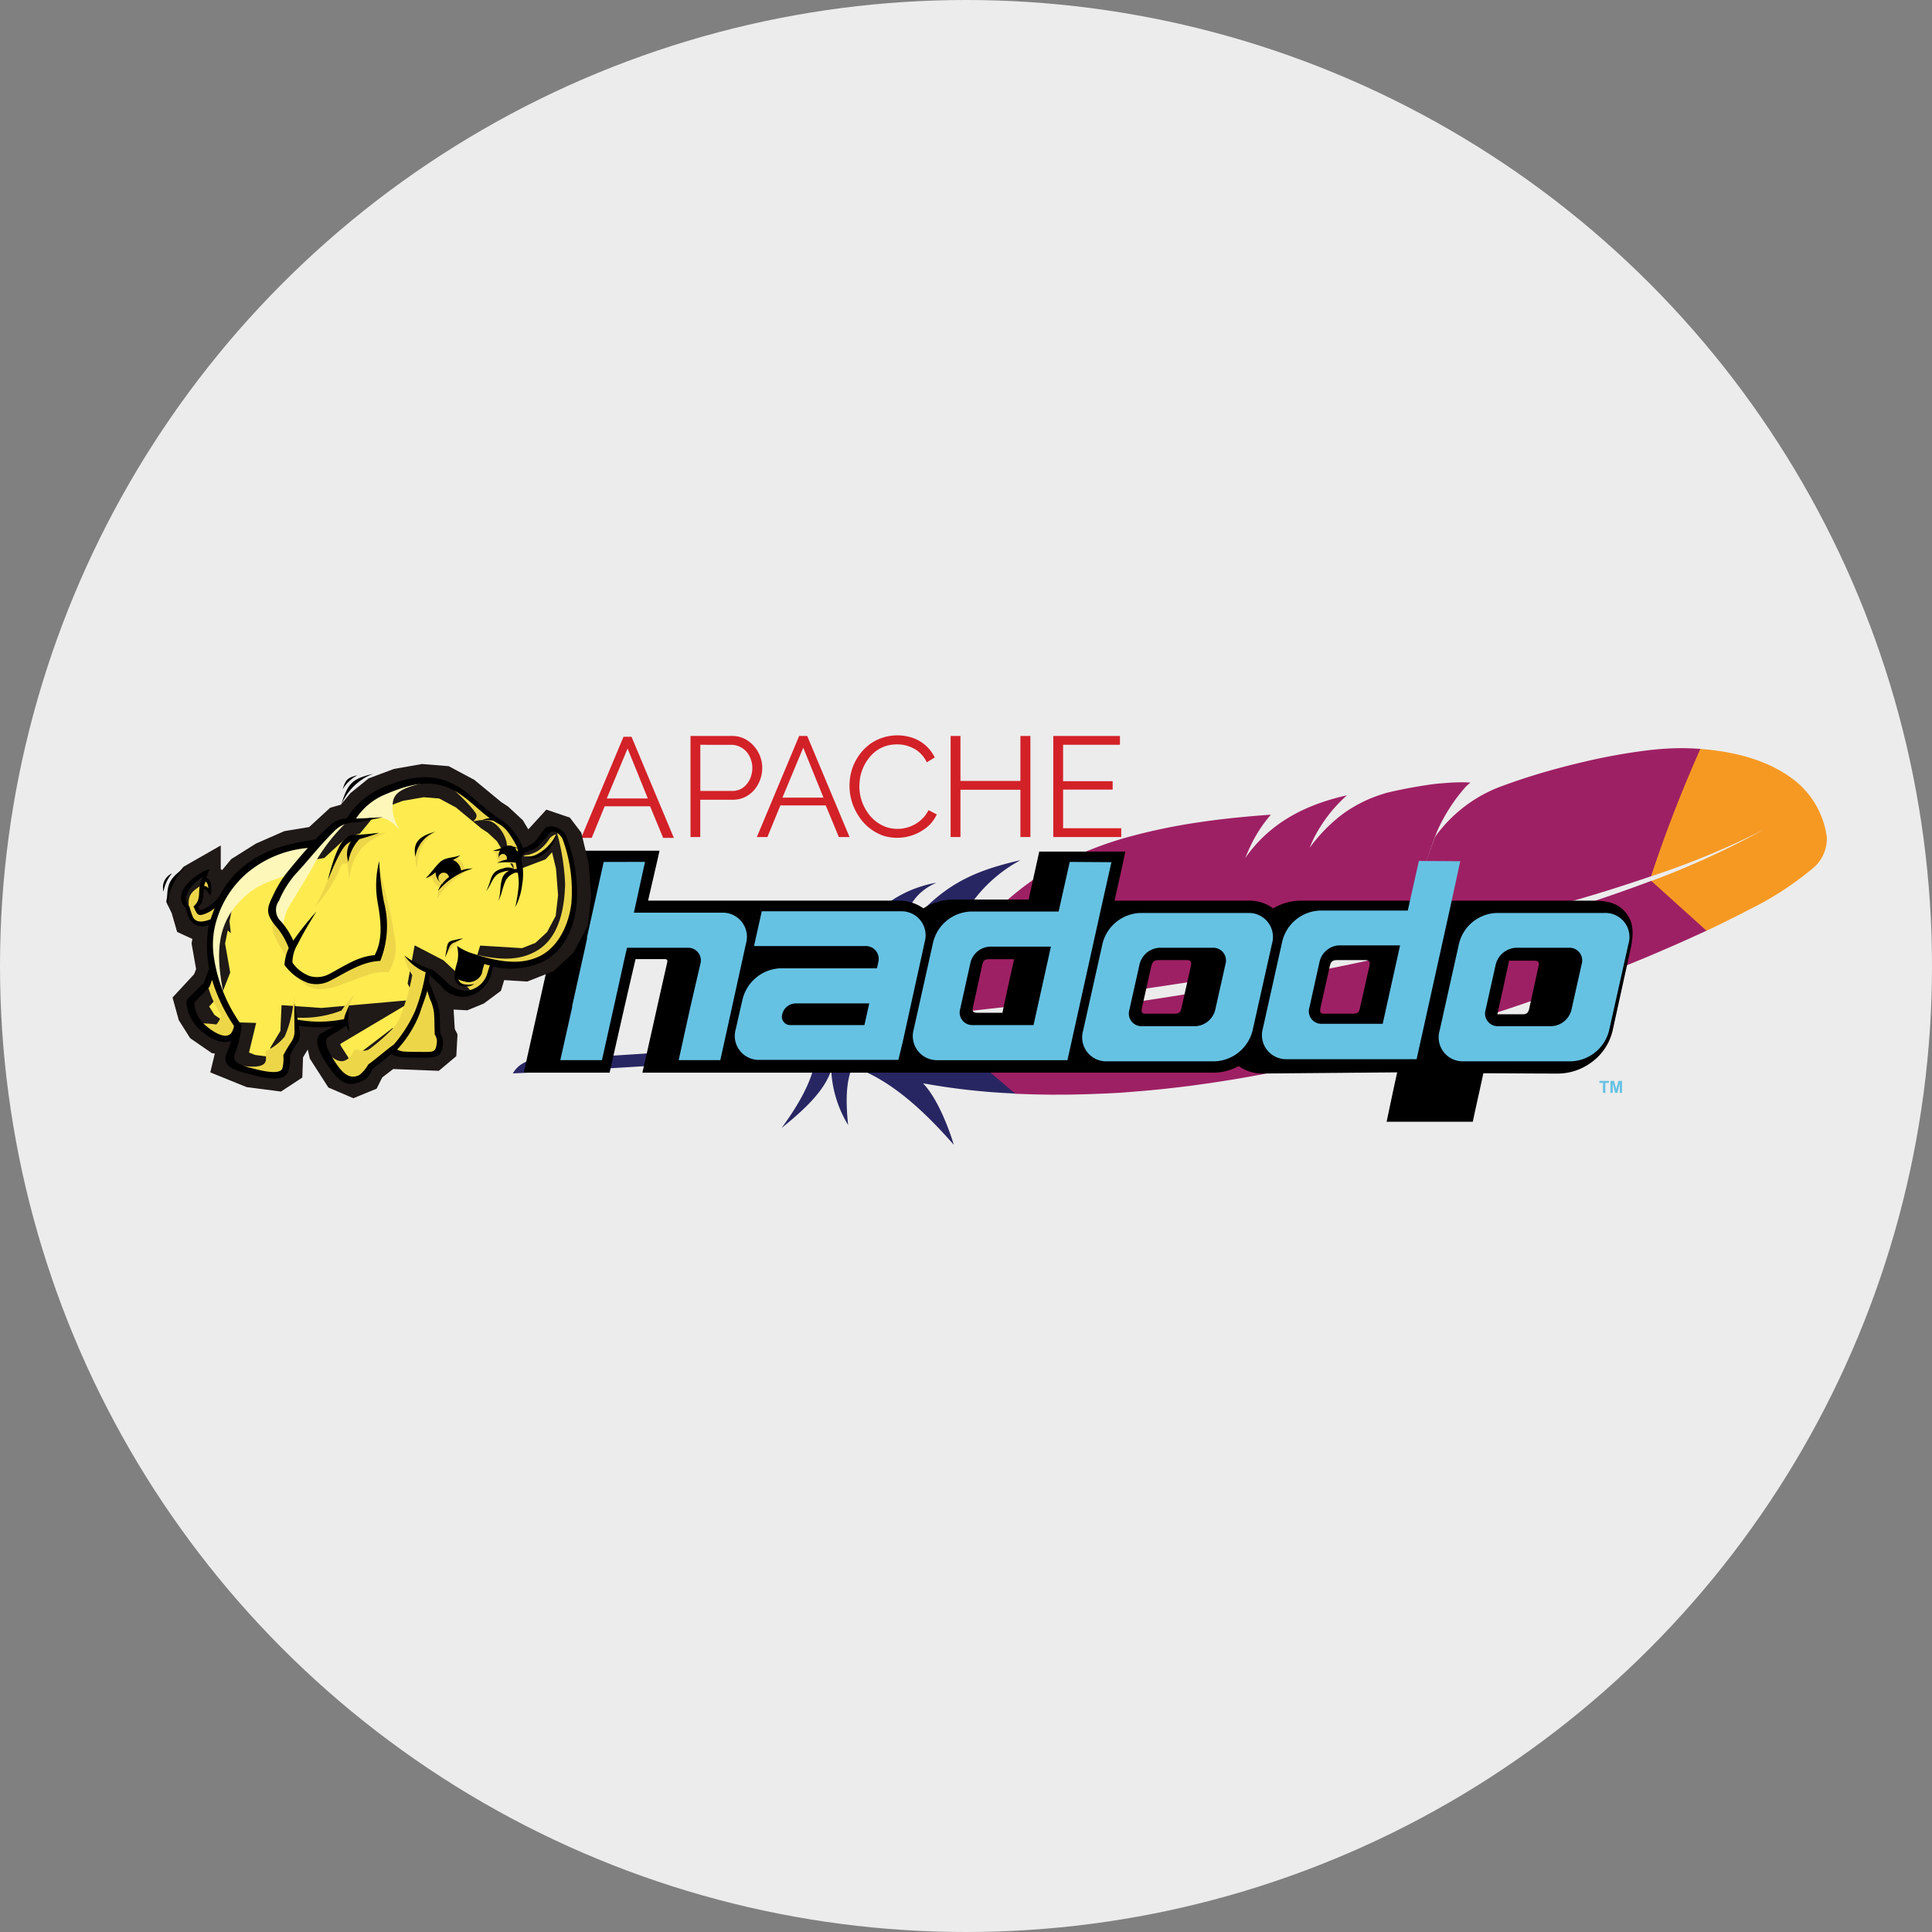 <svg xmlns="http://www.w3.org/2000/svg" xmlns:xlink="http://www.w3.org/1999/xlink" width="200" height="200" viewBox="0 0 200 200">
  <rect x="0" y="0" width="200" height="200" fill="#808080" stroke="none"/>
  <defs>
    <linearGradient id="linear-gradient" x1="15.91" y1="16.378" x2="22.278" y2="16.378" gradientUnits="objectBoundingBox">
      <stop offset="0" stop-color="#282662"/>
      <stop offset="0.095" stop-color="#68308f"/>
      <stop offset="0.788" stop-color="#a22367"/>
      <stop offset="0.949" stop-color="#cd2032"/>
    </linearGradient>
    <linearGradient id="linear-gradient-2" x1="30.556" y1="17.571" x2="34.831" y2="22.92" gradientUnits="objectBoundingBox">
      <stop offset="0" stop-color="#f69923"/>
      <stop offset="0.312" stop-color="#f79a23"/>
      <stop offset="0.838" stop-color="#e97826"/>
    </linearGradient>
    <linearGradient id="linear-gradient-3" x1="28.649" y1="42.656" x2="47.688" y2="42.656" gradientUnits="objectBoundingBox">
      <stop offset="0.323" stop-color="#9e2064"/>
      <stop offset="0.63" stop-color="#c92037"/>
      <stop offset="0.751" stop-color="#d12c3e"/>
      <stop offset="1" stop-color="#e97826"/>
    </linearGradient>
    <linearGradient id="linear-gradient-4" x1="16.023" y1="20.59" x2="27.199" y2="20.59" gradientUnits="objectBoundingBox">
      <stop offset="0.323" stop-color="#9e2064"/>
      <stop offset="0.63" stop-color="#c92037"/>
      <stop offset="0.751" stop-color="#d12339"/>
      <stop offset="1" stop-color="#e97826"/>
    </linearGradient>
    <linearGradient id="linear-gradient-5" x1="13.559" y1="20.747" x2="23.058" y2="20.747" gradientUnits="objectBoundingBox">
      <stop offset="0.323" stop-color="#9e2064"/>
      <stop offset="0.63" stop-color="#cb2239"/>
      <stop offset="0.751" stop-color="#ce2436"/>
      <stop offset="1" stop-color="#e97826"/>
    </linearGradient>
    <linearGradient id="linear-gradient-6" x1="23.435" y1="30.942" x2="39.053" y2="30.942" gradientUnits="objectBoundingBox">
      <stop offset="0.323" stop-color="#9e2064"/>
      <stop offset="0.63" stop-color="#c92037"/>
      <stop offset="0.751" stop-color="#cf2739"/>
      <stop offset="1" stop-color="#e97826"/>
    </linearGradient>
    <linearGradient id="linear-gradient-7" x1="27.317" y1="32.997" x2="39.709" y2="32.997" gradientUnits="objectBoundingBox">
      <stop offset="0" stop-color="#282662"/>
      <stop offset="0.095" stop-color="#662e8d"/>
      <stop offset="0.788" stop-color="#a22367"/>
      <stop offset="0.949" stop-color="#cd2032"/>
    </linearGradient>
  </defs>
  <g id="Apache_Hadoop" data-name="Apache Hadoop" transform="translate(-15255 -11587)">
    <circle id="Ellipse_73" data-name="Ellipse 73" cx="100" cy="100" r="100" transform="translate(15255 11587)" fill="#ececec"/>
    <g id="Apache_Hadoop-2" data-name="Apache Hadoop" transform="translate(15039.867 11166.051)">
      <g id="Group_53787" data-name="Group 53787" transform="matrix(-0.924, 0.382, -0.382, -0.924, 406.229, 511.507)">
        <g id="Group_53786" data-name="Group 53786" transform="translate(0.016 0) rotate(0.026)">
          <path id="Path_84960" data-name="Path 84960" d="M.609,2.614a69.825,69.825,0,0,1,7.868,4.32c.081.054.176.108.257.162C7.719,4.51,8.22-.027,8.22,0c1.6,4.7,3.589,8.843,6.595,11.47,1.151-1.029,2.018-2.952,2.735-5.4A12,12,0,0,1,16.995,12c1.476-1.747,4.157-2.735,7.042-3.589-3.237,1.964-5.39,3.914-6.229,5.823,9.249,2.844,19.27,6.256,29.792,10.021a2.8,2.8,0,0,1-2.627.433C43.076,24,30.591,19.5,13.61,14.368c-.487-.149-.975-.3-1.462-.433l-.406-.122c-1.788-.542-3.616-1.07-5.484-1.611-.42-.122-.853-.244-1.273-.366-.014,0-.014,0-.027-.014L0,2.356a3.049,3.049,0,0,1,.609.257Z" transform="translate(87.814 9.415)" fill="url(#linear-gradient)"/>
          <path id="Path_84961" data-name="Path 84961" d="M2.623,1.869A32.813,32.813,0,0,1,10.707.339C12.319.19,13.984.081,15.6,0c1.138,2.343,2.221,4.577,3.318,6.947a88.532,88.532,0,0,0-12.851.474,82.512,82.512,0,0,1,12.675-.014A113.636,113.636,0,0,1,9,17.672C5.818,16.074,2.663,13.8.984,10.563A9.022,9.022,0,0,1,.334,4.2,4.039,4.039,0,0,1,2.623,1.869Z" transform="translate(0 0.152)" fill="url(#linear-gradient-2)"/>
          <path id="Path_84962" data-name="Path 84962" d="M23.766,9.036c-2.3-.339-4.564-.636-6.8-.894-2.316-.271-4.6-.488-6.825-.664a3.826,3.826,0,0,0-.393-.027C7.556,7.289,5.4,7.181,3.318,7.113L0,.166C.433.139.867.125,1.3.112,2.966.044,4.726.017,6.568,0c2.085-.014,4.279.014,6.554.081,2.1.068,4.279.163,6.514.284,1.9.108,3.832.244,5.8.42.068,0,.149.014.217.014,1.8,3.006,3.1,6.189,4.645,9.29-2.194-.393-4.36-.745-6.527-1.056Z" transform="translate(15.542 0)" fill="url(#linear-gradient-3)"/>
          <path id="Path_84963" data-name="Path 84963" d="M44.918,18.539q-3.291-.914-6.663-1.788-3.23-.853-6.541-1.666c-2.207-.542-4.415-1.083-6.649-1.6-2.261-.528-4.55-1.043-6.825-1.53-2.248-.488-4.509-.948-6.757-1.395-.813-.163-1.625-.311-2.424-.46-1.395-.257-2.79-.515-4.171-.758L4.658,9.3,0,0,.433.041c2.085.19,4.2.393,6.338.65s4.333.542,6.514.867c1.842.271,3.683.582,5.512.907.379.068.745.135,1.11.2,2.3.433,4.482.894,6.554,1.395C28.8,4.618,31,5.214,33.042,5.823c1.341.406,2.627.813,3.846,1.219,1.029.352,2.058.731,3.074,1.11,2.4.894,4.713,1.869,6.974,2.925,1.571,3.06,3.209,6.175,4.672,9.33-1.706-.488-3.453-.989-5.214-1.476-.488-.122-.989-.257-1.476-.393Z" transform="translate(41.19 0.789)" fill="url(#linear-gradient-4)"/>
          <path id="Path_84964" data-name="Path 84964" d="M13.759.09c.3.054.609.108.907.176.921.176,1.842.352,2.8.542,1.029.2,2.072.406,3.142.636.542.108,1.083.23,1.625.339,1.639.339,3.331.718,5.065,1.1q3.209.711,6.622,1.544c2.167.528,4.415,1.083,6.717,1.666q3.27.833,6.744,1.774C49.441,8.419,51.54,9,53.693,9.61A2.729,2.729,0,0,1,54,9.7q3.209.914,6.568,1.909c.054.014.108.027.149.041l-2.586,2.8a1.482,1.482,0,0,1,.108-.2c-3.155,3.3-9.466,6.134-15.153,6.771a36.283,36.283,0,0,1-8.45-.122,61.354,61.354,0,0,1-7.2-1.381c-2.234-.555-4.577-1.259-7.069-2.085a14.155,14.155,0,0,0,3.1-2.113c.176-.163.352-.311.528-.488s.352-.339.528-.515h-.014c-3.819,2.424-7.936,2.695-12.188,1.964a15.079,15.079,0,0,0,4.821-2.763c.23-.2.447-.406.664-.623l.162-.163h0a17.069,17.069,0,0,1-3.954,1.774c-.271.081-.555.149-.826.217-.42.095-.853.163-1.273.217-.271.041-.555.054-.826.081a14.374,14.374,0,0,1-2.018-.014c-.217-.014-.42-.041-.636-.054-.3-.054-.6-.095-.88-.149-1.3-.23-2.438-.488-3.413-.731-.488-.122-.934-.244-1.327-.379-.163-.054-.311-.095-.474-.149-.447-.149-.84-.284-1.178-.42A12.2,12.2,0,0,1,0,12.616c.176-.054.366-.108.569-.19A17.937,17.937,0,0,0,5.132,9.258s.3-.311.42-.433C5.579,8.8,13.433.009,13.433.009c.027-.041.271.068.325.081Z" transform="translate(32.279 11.044)" fill="url(#linear-gradient-5)"/>
          <path id="Path_84965" data-name="Path 84965" d="M9.75,0c1.936.122,4.117.284,6.527.528l.379.041c2.1.217,4.374.488,6.839.813,2.126.284,4.388.623,6.8,1.016,2.1.339,4.32.718,6.635,1.151L28.871,12.3a14.747,14.747,0,0,1-8.1,2.234c-.7-.027-1.422-.054-2.167-.108-2.261-.149-4.672-.447-6.988-.826a61.349,61.349,0,0,1-6.256-1.341,30.983,30.983,0,0,1-3.155-1.029c-.8-.311-1.53-.65-2.207-.989A139.976,139.976,0,0,0,9.75,0Z" transform="translate(8.947 7.56)" fill="url(#linear-gradient-6)"/>
          <path id="Path_84966" data-name="Path 84966" d="M15.573.3c1.747.515,3.507,1.056,5.308,1.611.027.014.054.014.081.027.257.081.5.163.758.23,1.205.379,2.3.718,4.767,1.5-.311,1.49.352,3.358,1.246,5.335a7.568,7.568,0,0,1-2.722-5.065c-3.805,5.66-8.694,9.344-14.5,8.816a10.783,10.783,0,0,1-1.571-.244c2.221-.068,3.846-1,5.606-3.7l.014-.014-.014.014c-4.523,2.546-7.583,3.236-11.538,2.925-.934-.081-1.923-.2-3.006-.393A14.847,14.847,0,0,0,12,2.8l.108-.2L14.6,0c.325.095.65.19.975.3Z" transform="translate(78.403 22.672)" fill="url(#linear-gradient-7)"/>
        </g>
      </g>
      <g id="Group_53790" data-name="Group 53790" transform="translate(258.291 497.077)">
        <g id="Group_53788" data-name="Group 53788" transform="translate(28.324 0)">
          <path id="Path_84967" data-name="Path 84967" d="M519.12,588.238a4.923,4.923,0,0,1,3.984-.691,3.987,3.987,0,0,1,2.644,2.135l-.824.5a3.2,3.2,0,0,0-1.1-1.285,3.648,3.648,0,0,0-2.209-.564,3.545,3.545,0,0,0-2.172.861,4.579,4.579,0,0,0-1.478,3.067,4.718,4.718,0,0,0,1.225,3.609,3.848,3.848,0,0,0,1.574,1.028,3.683,3.683,0,0,0,3.769-.943,3.375,3.375,0,0,0,.568-.821c.286.148.572.293.858.442a3.689,3.689,0,0,1-1.214,1.474,4.883,4.883,0,0,1-4.314.735,5,5,0,0,1-2.573-2.061,5.676,5.676,0,0,1-.865-3.991A5.275,5.275,0,0,1,519.12,588.238Z" transform="translate(-500.466 -587.396)" fill="#d32128"/>
          <path id="Path_84968" data-name="Path 84968" d="M295.392,598.648V588.185h4.363a2.892,2.892,0,0,1,1.656.55,3.449,3.449,0,0,1,1.4,2.532,3.6,3.6,0,0,1-.527,2.1,2.989,2.989,0,0,1-1.426,1.221,2.906,2.906,0,0,1-1.11.2H296.4v3.862h-1.01m1.017-9.55v4.775h3.345a1.83,1.83,0,0,0,1.158-.4,2.406,2.406,0,0,0,.806-1.34,2.667,2.667,0,0,0-.256-1.923,2.114,2.114,0,0,0-1.779-1.11Z" transform="translate(-295.392 -588.127)" fill="#d32128"/>
          <path id="path8" d="M392.2,588.185h.839q2.189,5.23,4.381,10.463h-1.106q-.679-1.638-1.355-3.271h-4.7q-.668,1.637-1.34,3.271c-.364,0-.728,0-1.092,0q2.183-5.23,4.378-10.463m-1.727,6.383h4.244q-1.047-2.59-2.094-5.172Q391.556,591.98,390.475,594.568Z" transform="translate(-380.959 -588.127)" fill="#d32128"/>
          <path id="Path_84969" data-name="Path 84969" d="M657.875,588.185h1.017v4.656H665.1v-4.656h1.032v10.463H665.1v-4.894h-6.208c0,1.63,0,3.264,0,4.894h-1.017q.005-5.23,0-10.463Z" transform="translate(-630.949 -588.127)" fill="#d32128"/>
          <path id="Path_84970" data-name="Path 84970" d="M800.948,588.185h6.9v.913h-5.885v3.772h5.131v.869h-5.131v4h6.019v.913h-7.036Q800.949,593.419,800.948,588.185Z" transform="translate(-763.394 -588.127)" fill="#d32128"/>
        </g>
        <g id="Group_53789" data-name="Group 53789" transform="translate(17 0.146)">
          <path id="path8_1_" d="M155.3,588.185h.839q2.189,5.23,4.381,10.463h-1.106q-.68-1.638-1.355-3.271h-4.7q-.668,1.637-1.34,3.271c-.364,0-.728,0-1.092,0q2.189-5.23,4.378-10.463m-1.723,6.383h4.244q-1.047-2.59-2.094-5.172Q154.65,591.98,153.575,594.568Z" transform="translate(-150.921 -588.185)" fill="#d32128"/>
        </g>
      </g>
      <g id="Group_53791" data-name="Group 53791" transform="translate(380.702 532.843)">
        <path id="Path_84971" data-name="Path 84971" d="M142.8,577.147h.986v.211h-.367v1.03h-.251v-1.03H142.8Z" transform="translate(-142.802 -577.147)" fill="#66c2e3"/>
        <path id="Path_84972" data-name="Path 84972" d="M158.192,578.388v-1.241h.375l.225.846q.112-.423.223-.846h.375v1.241h-.232v-.976q-.123.488-.246.976h-.24c-.082-.326-.164-.65-.245-.976v.976Z" transform="translate(-157.049 -577.147)" fill="#66c2e3"/>
      </g>
      <g id="Group_53798" data-name="Group 53798" transform="translate(232.037 501.05)">
        <path id="Path_84973" data-name="Path 84973" d="M882.842,32.027h8.917c.354-1.683.738-3.337,1.093-5.02,2.539,0,5.167.03,7.707.03A5.853,5.853,0,0,0,903.866,26a5.649,5.649,0,0,0,2.392-3.514c.561-2.539,1.122-5.108,1.683-7.648.325-1.447.738-3.1-.3-4.4-.945-1.211-2.244-1.3-3.632-1.3H873.836a5.692,5.692,0,0,0-2.746.8,4.109,4.109,0,0,0-2.6-.8H854.672c.384-1.683.768-3.4,1.122-5.079h-8.917c-.354,1.654-.738,3.307-1.093,4.961H837.93a5.826,5.826,0,0,0-3.041.915,4.357,4.357,0,0,0-2.6-.8h-25.9c.384-1.713.8-3.425,1.181-5.167h-8.917c-1.713,7.648-3.425,15.325-5.138,22.973h8.888c.886-3.927,1.772-7.854,2.687-11.752h3.012c.354,0,.3.207.236.472-.856,3.75-1.683,7.53-2.539,11.28H864.83a5.427,5.427,0,0,0,2.687-.679,4.323,4.323,0,0,0,2.746.768l13.671-.118c-.384,1.713-.738,3.425-1.093,5.108ZM844.278,15.2H841.65c-.472,0-.591.207-.679.62L840,20.245c-.089.413.118.5.5.5h2.569c.384-1.86.8-3.721,1.211-5.551Zm15.059.089h2.805c.532,0,.5.3.413.709l-.974,4.341c-.118.5-.413.5-.856.5h-2.864c-.413,0-.413-.236-.354-.591l.974-4.341c.148-.532.354-.62.856-.62Zm18.485,0h2.8c.531,0,.5.3.413.709l-.974,4.341c-.118.5-.414.5-.856.5h-2.864c-.413,0-.413-.236-.354-.591l.974-4.341c.118-.532.325-.62.856-.62ZM894.3,20.9h2.628c.472,0,.59-.207.679-.62l.974-4.429c.089-.413-.118-.5-.5-.5h-2.569c-.384,1.86-.8,3.691-1.211,5.551" transform="translate(-756.201 3.997)" fill-rule="evenodd"/>
        <g id="Group_53794" data-name="Group 53794" transform="translate(41.098 9.024)">
          <path id="path124" d="M1578.062,90.643h11.191a2.485,2.485,0,0,1,2.48,3.189l-2.008,8.977a4.207,4.207,0,0,1-3.868,3.189h-11.191a2.485,2.485,0,0,1-2.48-3.189l2.008-9.006a4.179,4.179,0,0,1,3.868-3.159Zm2.037,3.6h5.522a1.312,1.312,0,0,1,1.3,1.683l-1.063,4.754a2.234,2.234,0,0,1-2.067,1.683h-5.522a1.312,1.312,0,0,1-1.3-1.683l1.063-4.754a2.234,2.234,0,0,1,2.067-1.683" transform="translate(-1518.061 -85.256)" fill="#66c2e3" fill-rule="evenodd"/>
          <path id="path130" d="M1352.19,19.48l-1.151,5.138h-9.124a4.173,4.173,0,0,0-3.868,3.189l-2.008,9.006a2.5,2.5,0,0,0,2.48,3.189h13.435l3.4-15.355,1.151-5.138-4.311-.03Zm-8.238,8.77h6.29l-1.8,8.12h-6.29a1.3,1.3,0,0,1-1.3-1.683l1.063-4.784a2.172,2.172,0,0,1,2.037-1.654Z" transform="translate(-1299.453 -19.38)" fill="#66c2e3" fill-rule="evenodd"/>
          <path id="Path_84974" data-name="Path 84974" d="M848.9,19.48l-1.742,7.854h.03l-.059.325a.864.864,0,0,0-.059.266l-1.447,6.526h.029L844.407,40h4.311l1.24-5.551h0l.974-4.4v-.03l.384-1.654h6.289a1.312,1.312,0,0,1,1.3,1.683l-1.034,4.459L856.661,40h4.311l1.211-5.492h0l1.447-6.585a2.5,2.5,0,0,0-2.481-3.189h-9.124l1.152-5.256Z" transform="translate(-844.407 -19.38)" fill="#66c2e3" fill-rule="evenodd"/>
          <path id="Path_84975" data-name="Path 84975" d="M1104.8,103.641h-14.351a2.485,2.485,0,0,1-2.48-3.189l.591-2.6h0l.118-.5a4.207,4.207,0,0,1,3.868-3.189h10.039l.148-.679a1.326,1.326,0,0,0-1.24-1.624h-11.634l.8-3.6h14.439a2.482,2.482,0,0,1,2.421,3.189l-.266,1.24h0l-.325,1.476h0l-1.683,7.648h0l-.443,1.831Zm-11.162-3.6h7.648l.5-2.244h-7.648a1.446,1.446,0,0,0-1.358,1.122.867.867,0,0,0,.856,1.122h0" transform="translate(-1069.804 -83.048)" fill="#66c2e3" fill-rule="evenodd"/>
          <g id="Group_53792" data-name="Group 53792" transform="translate(90.954 5.386)">
            <path id="path124_1_" d="M1826.534,90.643h11.191a2.485,2.485,0,0,1,2.481,3.189l-2.008,8.977a4.208,4.208,0,0,1-3.868,3.189h-11.191a2.485,2.485,0,0,1-2.48-3.189l2.008-9.006a4.151,4.151,0,0,1,3.868-3.159Zm2.008,3.6h5.522a1.312,1.312,0,0,1,1.3,1.683l-1.063,4.754a2.234,2.234,0,0,1-2.067,1.683h-5.522a1.312,1.312,0,0,1-1.3-1.683l1.063-4.754a2.293,2.293,0,0,1,2.067-1.683" transform="translate(-1820.583 -90.643)" fill="#66c2e3" fill-rule="evenodd"/>
          </g>
          <g id="Group_53793" data-name="Group 53793" transform="translate(93.164 20.522) rotate(180)">
            <path id="path130_1_" d="M4.282,20.522l1.152-5.138h9.124A4.173,4.173,0,0,0,18.425,12.2l2.008-9.006A2.5,2.5,0,0,0,17.953,0H4.518l-3.4,15.355L0,20.492l4.282.03Zm8.238-8.74H6.23l1.8-8.12h6.289a1.3,1.3,0,0,1,1.3,1.683l-1.063,4.784a2.178,2.178,0,0,1-2.037,1.654Z" transform="translate(0 0)" fill="#66c2e3" fill-rule="evenodd"/>
          </g>
        </g>
        <path id="Path_84976" data-name="Path 84976" d="M316.334-81.606c-.059.207-.148.384-.207.591l-.413-.177c.059-.207.148-.384.207-.591Zm-.207.561c-.118.3-.207.561-.325.856l-.413-.148c.118-.3.207-.561.325-.856Zm-.325.886-.059.089-.148-.148Zm-.059.059c-.236.236-.472.472-.709.679l-.3-.3c.236-.236.472-.472.709-.679Zm-.679.709-.62.62-.3-.3.62-.62Zm-.62.591-.148.148-.3-.325.148-.148Zm-.148.148c-.266.266-.325.325-.266.8l-.443.059c-.118-.709-.03-.8.384-1.181Zm-.266.827a4.4,4.4,0,0,0,.384,1.152l-.384.207a4.235,4.235,0,0,1-.443-1.3Zm.384,1.152a4,4,0,0,0,.738,1l-.3.3a4.768,4.768,0,0,1-.827-1.122Zm.768,1a5.309,5.309,0,0,0,1.772,1.181l-.148.413a5.874,5.874,0,0,1-1.919-1.27Zm1.772,1.181a1.893,1.893,0,0,0,1.388.059l.177.384a2.168,2.168,0,0,1-1.713-.059Zm1.358.059.413-.177-.118.443-.207-.059Zm.3.266c-.059.207-.118.413-.177.591l-.413-.148c.059-.207.118-.384.177-.561Zm-.177.591a4.551,4.551,0,0,1-.236.561l-.413-.148a3.942,3.942,0,0,0,.207-.532Zm-.236.591a1.021,1.021,0,0,0,.62,1.506l-.177.384a1.376,1.376,0,0,1-.827-2.067Zm.62,1.506a9.117,9.117,0,0,0,1.27.413l-.118.413a7.3,7.3,0,0,1-1.358-.443Zm1.27.384a1.834,1.834,0,0,1,.3.089l-.118.413c-.118-.03-.207-.059-.3-.089Zm.3.089a12.177,12.177,0,0,0,2.215.443l-.03.443a12.036,12.036,0,0,1-2.3-.472Zm2.215.443c.738.059,1.388-.089,1.535-.62l.413.118c-.236.827-1.063,1-1.978.945Zm1.535-.62a4.627,4.627,0,0,0,.148-.738l.443.03a5.488,5.488,0,0,1-.148.827Zm.148-.738a3.212,3.212,0,0,0-.03-.738l.443-.03c.03.325.03.561.03.8Zm-.03-.738.03-.118.207.089Zm.03-.118a7.252,7.252,0,0,1,.62-1.152l.354.236a5.9,5.9,0,0,0-.591,1.063Zm.62-1.122c.03-.03.03-.059.089-.148l.354.236c0,.03-.059.089-.089.148Zm.089-.148a1.266,1.266,0,0,0,.266-.591l.443.059a1.66,1.66,0,0,1-.325.768Zm.266-.591a3.1,3.1,0,0,0-.03-.709l.443-.059a4.122,4.122,0,0,1,.03.827Zm-.03-.709c0-.089-.029-.148-.029-.207l.443-.059a1.668,1.668,0,0,0,.029.207Zm-.029-.207a1.661,1.661,0,0,1-.03-.207l.443-.059c0,.059.03.118.03.236Zm-.03-.207-.03-.3.3.03-.029.207Zm.236-.266a12.752,12.752,0,0,0,1.831.148v.443a13.939,13.939,0,0,1-1.89-.148Zm1.831.148a12.306,12.306,0,0,0,1.8-.118l.059.443a13.117,13.117,0,0,1-1.86.118Zm1.8-.118.148.413-.118-.177Zm.148.413c-.354.207-.709.384-1.152.62l-.207-.384c.443-.236.8-.413,1.122-.591Zm-1.152.62c-.03.03-.059.03-.089.059l-.207-.384c.03-.03.059-.03.089-.059Zm-.118.059c-.472.236-.472.738-.3,1.24l-.413.118c-.236-.709-.207-1.417.531-1.772Zm-.3,1.24a6.2,6.2,0,0,0,.827,1.595l-.354.236a8.118,8.118,0,0,1-.886-1.683Zm.827,1.595a5.679,5.679,0,0,0,1.565,1.8l-.236.384a5.908,5.908,0,0,1-1.683-1.949Zm1.565,1.8a1.8,1.8,0,0,0,1.949-.089l.207.384a2.263,2.263,0,0,1-2.392.089Zm1.949-.089a1.617,1.617,0,0,0,.679-.738l.384.207a1.936,1.936,0,0,1-.856.915Zm.679-.738a2.374,2.374,0,0,1,.266-.413l.354.236c-.089.148-.177.266-.236.384Zm.266-.443.089-.059.118.177Zm.059-.059c.118-.059.679-.532,1.211-.945l.266.325c-.531.443-1.122.915-1.27,1Zm1.211-.945c.266-.236.532-.443.679-.561l.266.354c-.266.207-.472.384-.679.561Zm.679-.561.177-.148.148.177-.177.148Zm.3.03a.619.619,0,0,0,.413.207l-.089.413a1.166,1.166,0,0,1-.65-.354Zm.413.207a3.213,3.213,0,0,0,.827.089l-.03.443a6.964,6.964,0,0,1-.915-.118Zm.856.118c.266.03,1.122.03,1.683.03v.443c-.561,0-1.447,0-1.713-.03Zm1.654,0h.413v.443h-.413v-.443Zm.413,0a2.615,2.615,0,0,0,1.181-.177l.207.384a2.851,2.851,0,0,1-1.417.236l.03-.443Zm1.181-.177a1.126,1.126,0,0,0,.443-.915l.443.03a1.415,1.415,0,0,1-.65,1.27Zm.443-.915a1.743,1.743,0,0,0,0-.561l.413-.089a4.379,4.379,0,0,1,.03.679Zm0-.561a1.45,1.45,0,0,0-.236-.5l.384-.207a2.032,2.032,0,0,1,.266.62Zm-.236-.5-.03-.089h.207Zm-.03-.089c0-.325-.029-.62-.029-.945h.443c0,.325.03.62.03.945Zm-.029-.945c0-.325-.03-.62-.03-.945h.443c0,.325.03.62.03.945Zm-.03-.945a3.745,3.745,0,0,0-.118-.856l.413-.118a3.265,3.265,0,0,1,.118.974Zm-.089-.856a7.45,7.45,0,0,0-.3-.856l.413-.177a6.881,6.881,0,0,1,.325.915Zm-.325-.856c-.089-.236-.177-.443-.266-.65l.413-.148c.089.207.148.413.236.65Zm.148-.8h0l-.207.089Zm-.384.148a9.064,9.064,0,0,0-.413-1l.384-.207a8.106,8.106,0,0,1,.443,1.063Zm-.443-1-.03-.148.207.03Zm0-.148c.03-.118.03-.236.059-.325l.443.059c-.029.118-.029.266-.059.354Zm.03-.325c0-.089.029-.207.029-.354l.443.03c0,.089-.029.236-.029.354Zm.059-.354.03-.443.325.325-.148.148Zm.354-.148c.207.207.413.413.65.62l-.3.325c-.207-.207-.413-.413-.65-.62Zm.65.62.472.472-.3.325-.472-.472Zm.472.443a6.192,6.192,0,0,0,1,.827l-.207.384a6.2,6.2,0,0,1-1.093-.915Zm1,.856a1.949,1.949,0,0,0,1.211.3l.03.443a2.513,2.513,0,0,1-1.447-.354Zm1.211.3a3.167,3.167,0,0,0,1.594-.62l.266.354a3.325,3.325,0,0,1-1.831.679Zm1.594-.62a2.559,2.559,0,0,0,.974-1.27l.413.118a3.086,3.086,0,0,1-1.122,1.506Zm.974-1.27c.059-.177.089-.325.148-.5l.413.118c-.059.177-.089.325-.148.5Zm.148-.5c.059-.207.118-.384.177-.591l.413.118c-.059.207-.118.384-.177.591Zm.177-.591.059-.177.177.03-.03.207Zm.236-.148a8.7,8.7,0,0,0,2.776.118l.03.443a10.475,10.475,0,0,1-2.894-.148Zm2.776.148a6.525,6.525,0,0,0,2.274-.65l.207.384a6.59,6.59,0,0,1-2.421.709Zm2.244-.65a5.779,5.779,0,0,0,2.244-2.215l.384.207a5.906,5.906,0,0,1-2.421,2.392Zm2.274-2.244h0l.177.118-.177-.118Zm0,0a9.179,9.179,0,0,0,1.093-3.573l.443.03a9.912,9.912,0,0,1-1.122,3.75Zm1.063-3.573a14.522,14.522,0,0,0-.177-3.839l.443-.059A15.4,15.4,0,0,1,354.4-88.4Zm-.148-3.839a11.216,11.216,0,0,0-.945-3.219l.384-.207a10.522,10.522,0,0,1,.974,3.366Zm-.974-3.219a.553.553,0,0,0-.177-.207l.3-.325a1.129,1.129,0,0,1,.236.325Zm-.148-.207a2.055,2.055,0,0,0-.738-.443l.148-.413a2.394,2.394,0,0,1,.915.561Zm-.768-.472a1.07,1.07,0,0,0-.738-.03L351-96.577a1.329,1.329,0,0,1,1.063,0Zm-.709,0c-.03.03-.089.059-.118.089l-.325-.3a1.64,1.64,0,0,1,.236-.177Zm-.118.089a6.208,6.208,0,0,0-.5.65l-.354-.236a6.339,6.339,0,0,1,.531-.709Zm-.472.62a4.605,4.605,0,0,1-.679.827l-.3-.325a3.6,3.6,0,0,0,.591-.738Zm-.709.827a3.361,3.361,0,0,1-1.063.561l-.148-.413a2.914,2.914,0,0,0,.945-.5Zm-1.033.591a.5.5,0,0,1-.148.059l-.177-.413a.42.42,0,0,1,.177-.059Zm-.177.059-.207.089-.089-.207.207-.089Zm-.3-.118a8.413,8.413,0,0,0-.5-1.033l.354-.236a6.637,6.637,0,0,1,.561,1.122Zm-.5-1.033a10.5,10.5,0,0,0-.679-.915l.325-.266a7.433,7.433,0,0,1,.709.974Zm-.679-.945a3.445,3.445,0,0,0-.591-.561l.266-.354a3.194,3.194,0,0,1,.65.62Zm-.591-.561c-.207-.148-.443-.3-.709-.472l.236-.354c.266.177.5.325.738.5Zm-.709-.443a15.677,15.677,0,0,1-2.037-1.595l.3-.325a20,20,0,0,0,1.978,1.565Zm-2.037-1.624c-.266-.236-.561-.472-.856-.738l.266-.325c.3.236.591.5.856.738Zm-.856-.738a7.254,7.254,0,0,0-4.193-1.86l.03-.443a7.566,7.566,0,0,1,4.429,1.949Zm-4.193-1.831a10.584,10.584,0,0,0-4.754,1.063l-.177-.413a10.606,10.606,0,0,1,4.961-1.093Zm-4.754,1.063a6.36,6.36,0,0,0-2.037,1.3l-.3-.325a7.292,7.292,0,0,1,2.156-1.358Zm-2.008,1.3a12.342,12.342,0,0,0-1.565,1.831l-.354-.266a11.544,11.544,0,0,1,1.624-1.89Zm-1.565,1.8-.059.089h-.089v-.207Zm-.177.089a3.193,3.193,0,0,0-.8.148l-.148-.413a2.448,2.448,0,0,1,.945-.177Zm-.8.148a2.478,2.478,0,0,0-.856.561l-.3-.325a3.973,3.973,0,0,1,.974-.65Zm-.827.561c-.236.207-.5.443-.738.679l-.3-.325a8.054,8.054,0,0,1,.738-.679Zm-.738.679h0l-.148-.148.148.148Zm0,0c-.236.236-.472.472-.679.709l-.325-.3.709-.709Zm-.709.709-.118.059-.03-.207Zm-.118.059a21.012,21.012,0,0,0-4.311,1.033l-.148-.413a20.025,20.025,0,0,1,4.4-1.063Zm-4.311,1.033a10.933,10.933,0,0,0-3.4,2.1l-.3-.325a11.315,11.315,0,0,1,3.543-2.185Zm-3.4,2.126a9.559,9.559,0,0,0-1.181,1.27l-.354-.266a8.714,8.714,0,0,1,1.24-1.329Zm-1.181,1.24a11.462,11.462,0,0,0-.886,1.417l-.384-.207a9.475,9.475,0,0,1,.915-1.476Zm-.886,1.417-.03.059-.148-.148Zm-.03.059a9.778,9.778,0,0,1-.768.8l-.3-.325a9.062,9.062,0,0,0,.738-.768Zm-.768.768a3.037,3.037,0,0,1-.915.591l-.148-.413a2.8,2.8,0,0,0,.8-.5Zm-.915.62h0l-.089-.207Zm0,0c-.266.118-.413.148-.561.089l.177-.413s.089-.03.236-.089Zm-.561.089h0l.089-.207-.089.207Zm0,0c-.177-.059-.207-.207-.3-.472l.413-.148a.588.588,0,0,1,.059.236Zm-.325-.472-.059-.148.118-.089.118.177Zm.089-.266c.413-.3.443-.886.472-1.476l.443.03a2.18,2.18,0,0,1-.65,1.8Zm.472-1.476v-.207l.443.03v.207Zm0-.207.029-.207h.207v.207Zm.236-.207a.941.941,0,0,1,.709.532l-.354.236c-.118-.177-.207-.325-.354-.354Zm.709.561c.059.089.089.148.148.236l-.354.266-.177-.266Zm.177.413-.089.443-.3-.354.177-.148Zm-.413-.118a3.544,3.544,0,0,0,.059-1.122l.413-.089a3.169,3.169,0,0,1-.059,1.3Zm.03-1.093a.757.757,0,0,0-.354-.532l.207-.384a1.221,1.221,0,0,1,.591.827Zm-.354-.532-.177-.089.059-.177.207.089Zm-.089-.266c.03-.089.089-.207.118-.325l.413.148c-.029.089-.089.207-.118.325Zm.118-.325c.059-.177.118-.325.207-.531l.413.148c-.059.177-.148.354-.207.532Zm.384-.679.354-.059-.118.354-.207-.059Zm.059.443a4.736,4.736,0,0,0-2.037,1.3l-.325-.3a5.26,5.26,0,0,1,2.274-1.417Zm-2.037,1.27a4.617,4.617,0,0,0-.591.8l-.384-.177a3.242,3.242,0,0,1,.65-.915Zm-.561.827a1.536,1.536,0,0,0-.148.8l-.443.059a1.7,1.7,0,0,1,.177-1.063Zm-.148.8a1.28,1.28,0,0,0,.413.709l-.3.325a1.631,1.631,0,0,1-.531-.945Zm.413.709.059.118-.207.03Zm.059.118c.059.236.118.413.148.591l-.413.118q-.089-.266-.177-.62Zm.177.591c.059.177.118.325.177.472l-.413.148a3.608,3.608,0,0,1-.207-.5Zm.177.443a1.154,1.154,0,0,0,.679.62l-.118.413a1.487,1.487,0,0,1-.945-.856Zm.679.62a1.568,1.568,0,0,0,1.093-.059l.148.413a2.243,2.243,0,0,1-1.388.089Zm1.093-.059.384-.148-.089.384-.207-.059Zm.3.236a8.093,8.093,0,0,0-.177,1.506h-.443a8.693,8.693,0,0,1,.207-1.595Zm-.207,1.506a14.738,14.738,0,0,0,.059,1.919l-.443.03a15.479,15.479,0,0,1-.059-1.978Zm.059,1.919c.03.177.03.354.059.5l-.443.059a4.146,4.146,0,0,1-.059-.531Zm.059.532.089.532-.413.089c-.029-.177-.059-.354-.089-.561Zm.089.532v.118l-.207-.089" transform="translate(-311.349 101.892)"/>
        <g id="Group_53797" data-name="Group 53797" transform="translate(0 0)">
          <path id="Path_84977" data-name="Path 84977" d="M333.026-87.415l-2.864.472-2.628,1.152L325.319-84.4l-2.126,2.569-1.181,1.27-1.152.413-.3-.738.532-.768.118-1.063h.354l.384.354-.118-1.093-.443-.3v-.413l-1.033.591-.915,1.093-.207.974.384.8L320-79.384l.768.354.8-.03.738-.443-.5,2.539.5,2.835-.5,1.27L320-70.909l.325,1.181.856,1.358,1.624,1.122.856.118.945.03-.591,2.451,2.185.886,2.717.354.945-.62.059-1.654,1.034-1.713.059-1.358,2.51.177,2.333-.207L333.528-67.4l.384,1.683,1.476,2.3,1.447.62,1.152-.472.473-.945,2.392-1.831.473.384,3.75.148.738-.62.059-1.063-.236-.472-.177-2.894-1.24-2.51.207-1.122.738.384,2.126,1.978,1.034.059,1.152-.472,1.152-.856.561-1.86,3.366.207,2.037-.8,1.654-1.535,1.181-2.215.3-2.628-.236-3.041-.65-2.717-.65-.856-.886-.3-1.565,1.713-1.476.561-1.24-2.067-1.24-1.152-.679-.443-2.717-2.244L346.2-93.646l-2.185-.177-2.539.443-2.215.827-1.535,1.24-1.211,1.476-1.24.354Z" transform="translate(-317.145 94.532)" fill="#feeb50" stroke="#1f1917" stroke-miterlimit="39.756" stroke-width="3.414" fill-rule="evenodd"/>
          <g id="Group_53795" data-name="Group 53795" transform="translate(4.838 0.738)">
            <path id="Path_84978" data-name="Path 84978" d="M358.955.385c-2.451,2.864-1.919,6.349-1.24,9.744-.354-.915-.738-1.831-1.093-2.746l-.413-2.51c.03-.856.089-1.713.118-2.569.354-.827.679-1.654,1.034-2.451.5-.768,1.033-1.535,1.535-2.3.8-.679,1.595-1.329,2.421-2.008.886-.354,1.772-.738,2.628-1.093,1.033-.148,2.067-.266,3.1-.413-.945,1.093-1.919,2.185-2.864,3.278-2.3.738-3.661,1.24-5.226,3.071" transform="translate(-356.209 12.459)" fill="#fdf7ba" fill-rule="evenodd"/>
            <path id="Path_84979" data-name="Path 84979" d="M449.627-37.768a18.76,18.76,0,0,0-3.721,4.872c-.768,1.388-1.654,2.746-2.451,4.1a5.031,5.031,0,0,0-.561,2.1c-.413-.472-.8-.945-1.211-1.447.177-.561.384-1.152.561-1.713.65-1.152,1.3-2.333,1.949-3.484,1.388-1.358,2.746-2.717,4.134-4.075.413-.118.856-.236,1.3-.354" transform="translate(-435.335 41.902)" fill="#fdf7ba" fill-rule="evenodd"/>
            <path id="Path_84980" data-name="Path 84980" d="M558.513-93.425c-1.358.5-3.632.679-3.78,2.244a4.009,4.009,0,0,0,.768,2.864c-1.654-1.713-2.067-1.447-5.285-.915.472-.65.915-1.3,1.388-1.949.8-.5,1.594-1,2.421-1.476,1.033-.236,2.067-.472,3.1-.679.443-.059.915-.059,1.388-.089" transform="translate(-535.807 93.425)" fill="#fdf7ba" fill-rule="evenodd"/>
          </g>
          <g id="Group_53796" data-name="Group 53796" transform="translate(2.625 0.856)">
            <path id="Path_84981" data-name="Path 84981" d="M699.567,160.766c.443.3.443.472.384.679l1.063-.443c.236-.325.472-.62.709-.945l.532-1.329c-.207-.177-.443-.325-.65-.5-.974.118-1.919.236-2.894.384-.059.207-.148.384-.207.591.03.266.03.561.059.827.089.177.177.325.266.5.148.059.3.148.443.207a1.225,1.225,0,0,1,.3.03" transform="translate(-670.868 -139.654)" fill="#edd749" fill-rule="evenodd"/>
            <path id="Path_84982" data-name="Path 84982" d="M686.052,125.627c-1.447.413-1.447.531-1.86,1.978a5.684,5.684,0,0,1,1.86-1.978" transform="translate(-657.619 -109.476)" fill="#edd749" fill-rule="evenodd"/>
            <path id="Path_84983" data-name="Path 84983" d="M796.518-19.083a1.461,1.461,0,0,0-.679.413,4.221,4.221,0,0,1-1.211,1.3,3.835,3.835,0,0,1-.886.384c-.266.089-.413,0-.62.177a1.727,1.727,0,0,0,.384.059h.856c.354-.207.709-.443,1.033-.65.207-.207.414-.443.62-.65.177-.354.354-.679.5-1.033" transform="translate(-758.458 24.486)" fill="#edd749" fill-rule="evenodd"/>
            <path id="Path_84984" data-name="Path 84984" d="M504.031-18.072a22.573,22.573,0,0,1-1.919,4.311,13.751,13.751,0,0,0,2.421-3.543c.236-.532.3-1.152.974-.915.03.532.148,1.033.177,1.565.384-2.658,1.417-3.78,3.839-4.813-.679.089-1.388.177-2.067.236l-1.949.443c-.325.472-.65.915-.945,1.388l-.531,1.329" transform="translate(-489.063 26.694)" fill="#edd749" fill-rule="evenodd"/>
            <path id="Path_84985" data-name="Path 84985" d="M478.946,23.456c.532,2.48,1.27,4.843,1.594,7.323a4.881,4.881,0,0,1-.591,3.809,5.147,5.147,0,0,0-2.3.325c-3.455,1.122-5.433,2.805-7.736-.561.738.354,1.476.709,2.215,1.033l1.595-.325c.945-.531,1.86-1.093,2.805-1.624.738-.148,1.447-.3,2.185-.443.236-.974.472-1.978.709-2.953l-.531-3.9c-.029-.62-.029-1.24-.059-1.86.03-.236.059-.532.118-.827" transform="translate(-459.252 -14.893)" fill="#edd749" fill-rule="evenodd"/>
            <path id="Path_84986" data-name="Path 84986" d="M615.53,193.632c-.3,2.008.679,3.071.266,3.632-.118.148-.266.443-.443.5-.62.266-1.447-.059-1.506.118h-2.008c-.266-.118-.531-.236-.8-.325.414-.472.827-.974,1.24-1.447.414-.886.8-1.742,1.211-2.628.266-.886.5-1.772.768-2.658h.413c.266.945.561,1.89.856,2.805" transform="translate(-589.902 -169.832)" fill="#edd749" fill-rule="evenodd"/>
            <path id="Path_84987" data-name="Path 84987" d="M523.47,150.276a6.338,6.338,0,0,0,.886,2.008,22.429,22.429,0,0,1-1.3,4.4,3.518,3.518,0,0,1-.827,1.24,19.535,19.535,0,0,1-2.185,1.919c-.561.443-.945.207-1.654.118-.3.531-.384.827-.915,1.122-.827.413-1.595-.472-2.244-1l1.417,2.215c.325.3.65.62.974.915.266.03.561.089.827.118.384-.236.738-.443,1.122-.679.207-.384.384-.738.591-1.122.413-.3.827-.62,1.24-.915.5-.443,1-.856,1.506-1.3.325-.443.65-.915.945-1.358.3-.531.561-1.063.856-1.595.384-1.122.738-2.215,1.122-3.337.029-.413.059-.827.089-1.27-.473-.207-.915-.413-1.388-.62a9.631,9.631,0,0,1-1.063-.856" transform="translate(-501.207 -132.293)" fill="#edd749" fill-rule="evenodd"/>
            <path id="Path_84988" data-name="Path 84988" d="M476.727,207.1a11.036,11.036,0,0,0,4.606-.738,13.619,13.619,0,0,1,1.3-1.624,5.683,5.683,0,0,0-.709,2.274c-.148.236-.3.443-.472.679l-3.514.089c-.384-.03-.768-.089-1.152-.118l-.118-.118a1.148,1.148,0,0,0,.059-.443" transform="translate(-465.509 -182.713)" fill="#edd749" fill-rule="evenodd"/>
            <path id="Path_84989" data-name="Path 84989" d="M399.235,208.616c-.03-.354-.089-.738-.118-1.093a12.073,12.073,0,0,1-.945,4.1,5.379,5.379,0,0,1-2.008,1.535,3.45,3.45,0,0,1,.059.915c-.148,1.034-2.215.591-3.041.532,1.358.354,2.717.709,4.1,1.063.3-.118.62-.236.915-.384.089-.591.207-1.181.3-1.772.3-.531.561-1.063.856-1.594.059-.325.089-.65.148-.974-.089-.8-.177-1.565-.266-2.333" transform="translate(-388.223 -185.289)" fill="#edd749" fill-rule="evenodd"/>
            <path id="Path_84990" data-name="Path 84990" d="M443.371,100.581a3,3,0,0,0,.236,1.772c.443.886.974,1.683,1.447,2.539.059-.561.089-1.152.148-1.713-.591-.856-1.211-1.713-1.831-2.6" transform="translate(-434.662 -86.29)" fill="#edd749" fill-rule="evenodd"/>
            <path id="Path_84991" data-name="Path 84991" d="M342.4,179.695c-.148.3-.266.561-.413.856a10.1,10.1,0,0,0,1.388,3.1,2.06,2.06,0,0,1-.5.974,11.906,11.906,0,0,0-1.772-.118c.679.531,1.388,1.063,2.067,1.594.325-.059.679-.118,1-.177l1-1c-.472-.738-.974-1.506-1.447-2.244-.413-1-.886-1.978-1.329-2.982" transform="translate(-340.012 -159.527)" fill="#edd749" fill-rule="evenodd"/>
            <path id="Path_84992" data-name="Path 84992" d="M716.288-24.648A23.966,23.966,0,0,1,717.2-19.1c-.059,2.362-.532,5.345-2.717,6.791-2.451,1.595-5.345.856-8.032.148,1.092.443,2.185.915,3.278,1.358,1.033.059,2.037.089,3.071.148.709-.207,1.388-.413,2.1-.62.531-.443,1.093-.915,1.624-1.358.413-.856.827-1.713,1.24-2.6.148-1,.3-1.978.472-2.982-.118-.974-.236-1.949-.384-2.923-.236-.974-.443-1.919-.679-2.894q-.4-.31-.886-.62" transform="translate(-678.228 29.639)" fill="#edd749" fill-rule="evenodd"/>
            <path id="Path_84993" data-name="Path 84993" d="M327.865,42.422c-1.122.738-1.565,1.033-1.417,2.392.118.413.236.8.325,1.211.148.118.325.207.472.325a4.686,4.686,0,0,1,.591.207c.354-.089.709-.177,1.063-.236l.532-1.683c-.5.236-1,.5-1.506.738h-.354c-.118-.207-.266-.384-.384-.591.148-.236.325-.472.472-.709.089-.443.177-.886.236-1.329.118.03.207.059.325.089.118.089.266.207.384.3-.029-.236-.029-.472-.059-.709l-.266-.443c-.089-.089-.177-.148-.266-.236a4.578,4.578,0,0,1-.148.679" transform="translate(-326.42 -31.822)" fill="#edd749" fill-rule="evenodd"/>
            <path id="Path_84994" data-name="Path 84994" d="M682.6-91.835A19.368,19.368,0,0,1,685.584-89c.3.443.65.65,0,1.27a3.009,3.009,0,0,1,1.506-.118c1,.118,1.949,1.535,2.008,2.569,0,.089-.266.325-1.063.531-.03.03-.443-.059-.413-.03a.6.6,0,0,0,.354.354,2.093,2.093,0,0,0,.236.886,7.755,7.755,0,0,1,1.447.148,1.267,1.267,0,0,1,.118.8c.177-.03.384-.059.561-.089-.059-.413-.089-.827-.148-1.27.177-.266.325-.561.5-.827l-.709-1.595c-.443-.443-.915-.856-1.358-1.3h-.118c-.5-.325-1-.62-1.535-.945l-2.48-2.037a17.072,17.072,0,0,1-1.89-1.181" transform="translate(-656.147 91.835)" fill="#edd749" fill-rule="evenodd"/>
            <path id="Path_84995" data-name="Path 84995" d="M658.494,10.336a1.131,1.131,0,0,1-.236.325,2.2,2.2,0,0,1,.768,1.211c-.472.236-.945.472-1.388.679-.384.384-.8.768-1.181,1.122a1.63,1.63,0,0,1-.886-1.033,1.263,1.263,0,0,1-.8.059.807.807,0,0,0,.413-.118c.236-.266.5-.532.738-.768.443-.325.886-.679,1.329-1a7.293,7.293,0,0,0,.856-.3,4.1,4.1,0,0,0,.384-.177" transform="translate(-630.385 -2.748)" fill="#edd749" fill-rule="evenodd"/>
            <path id="Path_84996" data-name="Path 84996" d="M676.722,29.022a7.869,7.869,0,0,0-3.662,3.1c0-1.919,1.919-2.746,3.662-3.1" transform="translate(-647.314 -20.045)" fill="#edd749" fill-rule="evenodd"/>
            <path id="Path_84997" data-name="Path 84997" d="M644.778-21.866a4.328,4.328,0,0,0-1.772,3.75,2.967,2.967,0,0,1,.856-3.366c.177-.089.384-.177.561-.266a1.662,1.662,0,0,1,.354-.118" transform="translate(-619.327 27.062)" fill="#edd749" fill-rule="evenodd"/>
          </g>
          <path id="Path_84998" data-name="Path 84998" d="M321.248-85.913c.236-.118.65-.3.856-.413-.236.03-.65.118-.886.177-.62.118-.709.266-.8.856-.059.3-.118.65-.148.945.118-.325.266-.709.413-1.033a.842.842,0,0,1,.561-.532Zm-11.6-15.857a4.02,4.02,0,0,1,1.535-1.447C310.146-102.951,309.969-102.774,309.644-101.77Zm-.148,1.624a5.816,5.816,0,0,1,3.307-3.219C310.766-102.862,310.175-102.508,309.5-100.146Zm-18.4,8.977a3.857,3.857,0,0,1,.886-1.89A1.6,1.6,0,0,0,291.1-91.169Zm19.252,14.5-.089-.62a4.276,4.276,0,0,1-.03-1.063c.03-.384.059-.738.089-1.122-.118.384-.325.768-.443,1.122a2.327,2.327,0,0,0-.089.384,12.579,12.579,0,0,1-4.813.059c-.089-.591-.236-1.211-.325-1.654-.03.5,0,1.89,0,2.658a2,2,0,0,1-.325,1.3,13.117,13.117,0,0,0-.827,1.388,3.988,3.988,0,0,1-.089,1.329c-.236.8-2.48.177-3.071.03-.738-.207-2.244-.5-1.86-1.476a12.3,12.3,0,0,0,.709-2.982,15.962,15.962,0,0,1-2.864-7,8.633,8.633,0,0,1,.325-4.075,10.347,10.347,0,0,1,2.923-4.547,11.239,11.239,0,0,1,6.467-2.746c-.679.738-1.329,1.535-2.037,2.392a11.9,11.9,0,0,0-1.624,2.658c-.65,1.3-.62,1.8.236,2.923a7.407,7.407,0,0,1,1.447,2.392,4.859,4.859,0,0,0-.443,1.742,5.3,5.3,0,0,0,2.421,1.86,3.045,3.045,0,0,0,2.333-.236c1.683-.856,3.278-1.978,5.167-2.037a9.83,9.83,0,0,0,.384-6.083,29.793,29.793,0,0,1-.5-4.252,10.262,10.262,0,0,0-.148,4.341c.325,1.8.561,3.809-.325,5.4-1.742.118-3.219,1.181-4.754,1.978a2.684,2.684,0,0,1-1.978.177,3.749,3.749,0,0,1-1.772-1.388,3.587,3.587,0,0,1,.531-1.89c.591-1.181,1.24-2.244,1.949-3.4a30.48,30.48,0,0,0-2.392,3.012,7.836,7.836,0,0,0-1.27-1.978,1.625,1.625,0,0,1-.207-2.156,10.37,10.37,0,0,1,1.624-2.658c1.358-1.447,2.6-3.071,4.075-4.518a2.9,2.9,0,0,1,2.185-.915c.974-.148,1.89-.325,2.894-.561-.945.089-1.86.118-2.776.148h-.03a6.647,6.647,0,0,1,2.923-2.451c3.632-1.565,5.935-1.742,8.8.65.738.62,1.388,1.24,2.126,1.772a2.42,2.42,0,0,0-.827.207,4.174,4.174,0,0,1,1.211.059,3.113,3.113,0,0,1,.325.207,3.18,3.18,0,0,1,1.181.974,10.289,10.289,0,0,1,.974,1.624,4.205,4.205,0,0,0-.472-.148.6.6,0,0,0-.325-.089.89.89,0,0,0-.62.148h-.03a4.5,4.5,0,0,1-1.063.354,1.213,1.213,0,0,0,.65,0c.03,0,.03-.03.059-.03a1.709,1.709,0,0,0-.148.413.924.924,0,0,0,.118.561h0a.618.618,0,0,0,.118.177c-.148.059-.3.118-.413.177a7.2,7.2,0,0,1,1.949-.03c.03.207.089.443.118.65a.575.575,0,0,0-.236.03h-.03a1.271,1.271,0,0,0-1.152-.089c-1.447.325-1.122,1.152-1.772,2.362.679-.856.65-1.742,1.772-2.008a1.87,1.87,0,0,1,.62-.118,1.335,1.335,0,0,0-.709.738c-.3.886-.118,1.624-.443,2.421.413-.738.443-1.447.827-2.215a1.781,1.781,0,0,1,.945-.738h.266a5.517,5.517,0,0,1,.089,1.358,15.15,15.15,0,0,1-.354,2.215,6.432,6.432,0,0,0,.709-2.274,6.382,6.382,0,0,0-.03-2.48c-.207-1.122.945-.945,1.624-1.476a14.835,14.835,0,0,0,1.27-1.447c.443-.443,1.152.207,1.329.62a15.576,15.576,0,0,1,.915,6.614c-.236,2.1-1.24,4.37-3.071,5.4-2.362,1.3-5.138.5-7.471-.266a6.786,6.786,0,0,1-1.3-.679,3.474,3.474,0,0,1,.03,1.654c-.266.856-.65,2.244.5,2.51a1.528,1.528,0,0,0,1.27-.236,2.308,2.308,0,0,1-1.093.03.7.7,0,0,1-.561-.5,2.153,2.153,0,0,0,.591.207,1.486,1.486,0,0,0,1.831-.8,6.431,6.431,0,0,1,.266-1,3.116,3.116,0,0,0,.561.148c-.118.354-.207.679-.325,1.033a2.51,2.51,0,0,1-2.3,1.595,3.171,3.171,0,0,1-2.037-1.093c-.413-.384-.827-.738-1.211-1.063a9.169,9.169,0,0,1-2.982-1.506,5.086,5.086,0,0,0,2.215,1.742,19.777,19.777,0,0,1-1.093,4.016,14.076,14.076,0,0,1-2.215,3.484c-.325.177-2.274,1.831-2.628,2.037a3.618,3.618,0,0,1-.915,1.093c-1.24.65-2.067-.62-2.746-1.683-.3-.5-1.152-1.89-.413-2.3a19.971,19.971,0,0,0,1.8-1.122,1.788,1.788,0,0,0,.325.62Zm4.37,2.274c-.62.5-1.713,1.417-1.919,1.535-.384.561-.413.915-1.034,1.24-1.8.974-2.746-.148-3.809-1.772-.5-.768-1.595-2.539-.443-3.159.5-.266.856-.443,1.24-.65a13.889,13.889,0,0,1-3.661-.089c.03.148.03.3.059.413a1.575,1.575,0,0,1-.266,1.447,7,7,0,0,0-.709,1.24,3.625,3.625,0,0,1-.148,1.565c-.384,1.388-2.953.62-4.016.354-1.27-.354-3.071-.65-2.333-2.3a6,6,0,0,0,.413-1.152c-1.093.5-2.658-.561-3.366-1.27a4.286,4.286,0,0,1-1.211-2.3c-.118-.679,0-.679.472-1.152.443-.443.886-.856,1.3-1.3.177-.472.354-.974.531-1.447-.059-.354-.118-.709-.148-1.063a11.745,11.745,0,0,1,.118-3.484,1.534,1.534,0,0,1-2.037-.65,5.938,5.938,0,0,1-.354-1.093c-1.713-1.654,1.506-3.839,2.451-3.986-.118.3-.236.591-.325.856.65.325.561,1.27.413,1.86-.236-.3-.354-.679-.679-.679-.059.679-.03,1.447-.561,1.831.148.413.148.413.591.236a4.282,4.282,0,0,0,1.594-1.329,9.717,9.717,0,0,1,2.1-2.746c2.274-1.949,4.429-2.6,7.854-3.13a16.229,16.229,0,0,1,1.447-1.388,2.421,2.421,0,0,1,1.772-.768,8.2,8.2,0,0,1,3.661-3.189c3.661-1.535,6.2-1.624,9.154.8a30.863,30.863,0,0,0,2.864,2.333,5.14,5.14,0,0,1,1.329,1.063,6.507,6.507,0,0,1,1.24,2.037,3.555,3.555,0,0,0,1.152-.591c.443-.384.738-1.033,1.152-1.447.561-.561,1.831.118,2.1.65a15.774,15.774,0,0,1,1.152,7.175c-.236,2.48-1.27,4.813-3.455,5.965a8.1,8.1,0,0,1-5.167.531c-.118.354-.207.738-.325,1.093a3.231,3.231,0,0,1-2.746,2.037,3.007,3.007,0,0,1-2.392-1.181c-.384-.354-.738-.709-1.122-1.063l-.089.709c.3.591.443,1.093.679,1.683a4.756,4.756,0,0,1,.443,1.8c.03.62.03,1.24.059,1.86a1.679,1.679,0,0,1,.266,1.181c-.089,1.181-.738,1.3-1.831,1.3-.354,0-1.742,0-2.1-.03-.679-.059-1.122-.118-1.358-.384Zm3.691-6.526c-.207.8-.531,1.535-.8,2.392a11.773,11.773,0,0,1-2.333,3.721,2.04,2.04,0,0,0,.915.207c.354.03,1.713.03,2.067.03.768,0,1.034-.03,1.122-.915a1.209,1.209,0,0,0-.207-.886c-.03-.65-.03-1.329-.059-1.978a4.2,4.2,0,0,0-.384-1.565,7.88,7.88,0,0,1-.325-1ZM295.323-91.73c.177-.03.266.059.413.207-.03-.325-.089-.561-.3-.679a.266.266,0,0,0-.03.148.6.6,0,0,0-.089.325Zm1.063,2.274-.354.974c-.03.059-.03.118-.059.177-.65.266-1.506.443-1.831-.236a7.468,7.468,0,0,1-.354-1.063c-1.063-1.093.532-2.569,1.388-3.1a5.278,5.278,0,0,0-.266.679c-.266.915.118,1.713-.709,2.392.384.8.384,1.093,1.27.738a3.175,3.175,0,0,0,.915-.561Zm-.266,7.412a17.846,17.846,0,0,0,2.274,4.784v.03a1.917,1.917,0,0,1-.266.679c-.65.886-2.333-.413-2.835-.915a3.312,3.312,0,0,1-.974-1.8c-.059-.443,0-.443.3-.768.413-.413.827-.827,1.24-1.27.089-.236.177-.472.266-.738Zm31.359-13.612a1.311,1.311,0,0,1,.236.325l.089-.089c-.03-.089-.089-.177-.118-.266A.438.438,0,0,1,327.479-95.657Zm-8.091,3.041a1.28,1.28,0,0,1-.118-.561,3.113,3.113,0,0,1-1.033.62c.5-.443,1.181-1.476,1.654-1.8.561-.384,1.3-.3,1.949-.591a3.059,3.059,0,0,1-.8.5,1.284,1.284,0,0,1,.738.679,1.268,1.268,0,0,1,.118.413,3.856,3.856,0,0,1,1.211-.207,7.489,7.489,0,0,0-3.6,2.333,3.465,3.465,0,0,1,.443-.8,1.009,1.009,0,0,1-.561-.591Zm-5.965-4.636a20.219,20.219,0,0,1-2.037.65,4.355,4.355,0,0,0-1.152,2.362,2.377,2.377,0,0,1,.266-2.126,2.732,2.732,0,0,0-.472.325c-.679.591-1.565,2.864-1.919,3.691.236-.974.915-3.455,1.654-4.163a1.456,1.456,0,0,1,1.27-.532c.8-.03,1.595-.118,2.392-.207Zm14.823,2.392a2.113,2.113,0,0,0,1.417-.118,4.624,4.624,0,0,0,2.126-2.185,3.251,3.251,0,0,1-2.008,2.48c-.591.207-.974-.03-1.535-.177Zm-11.073.089a3.324,3.324,0,0,1,2.1-2.6C317.292-96.868,316.937-96.041,317.174-94.772Zm-25.63,5.2a5.706,5.706,0,0,1,1.919-4.193c-1.713,1.181-2.156,1.742-1.919,4.193" transform="translate(-291.076 103.364)" fill-rule="evenodd"/>
          <path id="Path_84999" data-name="Path 84999" d="M674.875,35.948a.555.555,0,1,1,1-.472c0,.03.029.059.029.089a3.225,3.225,0,0,0-.709.709,1.133,1.133,0,0,1-.325-.325" transform="translate(-646.327 -24.875)" fill="#edd749" fill-rule="evenodd"/>
          <path id="Path_85000" data-name="Path 85000" d="M758.932,8.733a.424.424,0,0,1,.443-.384.444.444,0,0,1,.384.443c0,.059-.03.089-.03.148a3.073,3.073,0,0,0-.65.177.622.622,0,0,1-.148-.384" transform="translate(-724.183 -0.051)" fill="#edd749" fill-rule="evenodd"/>
        </g>
      </g>
    </g>
  </g>
</svg>
